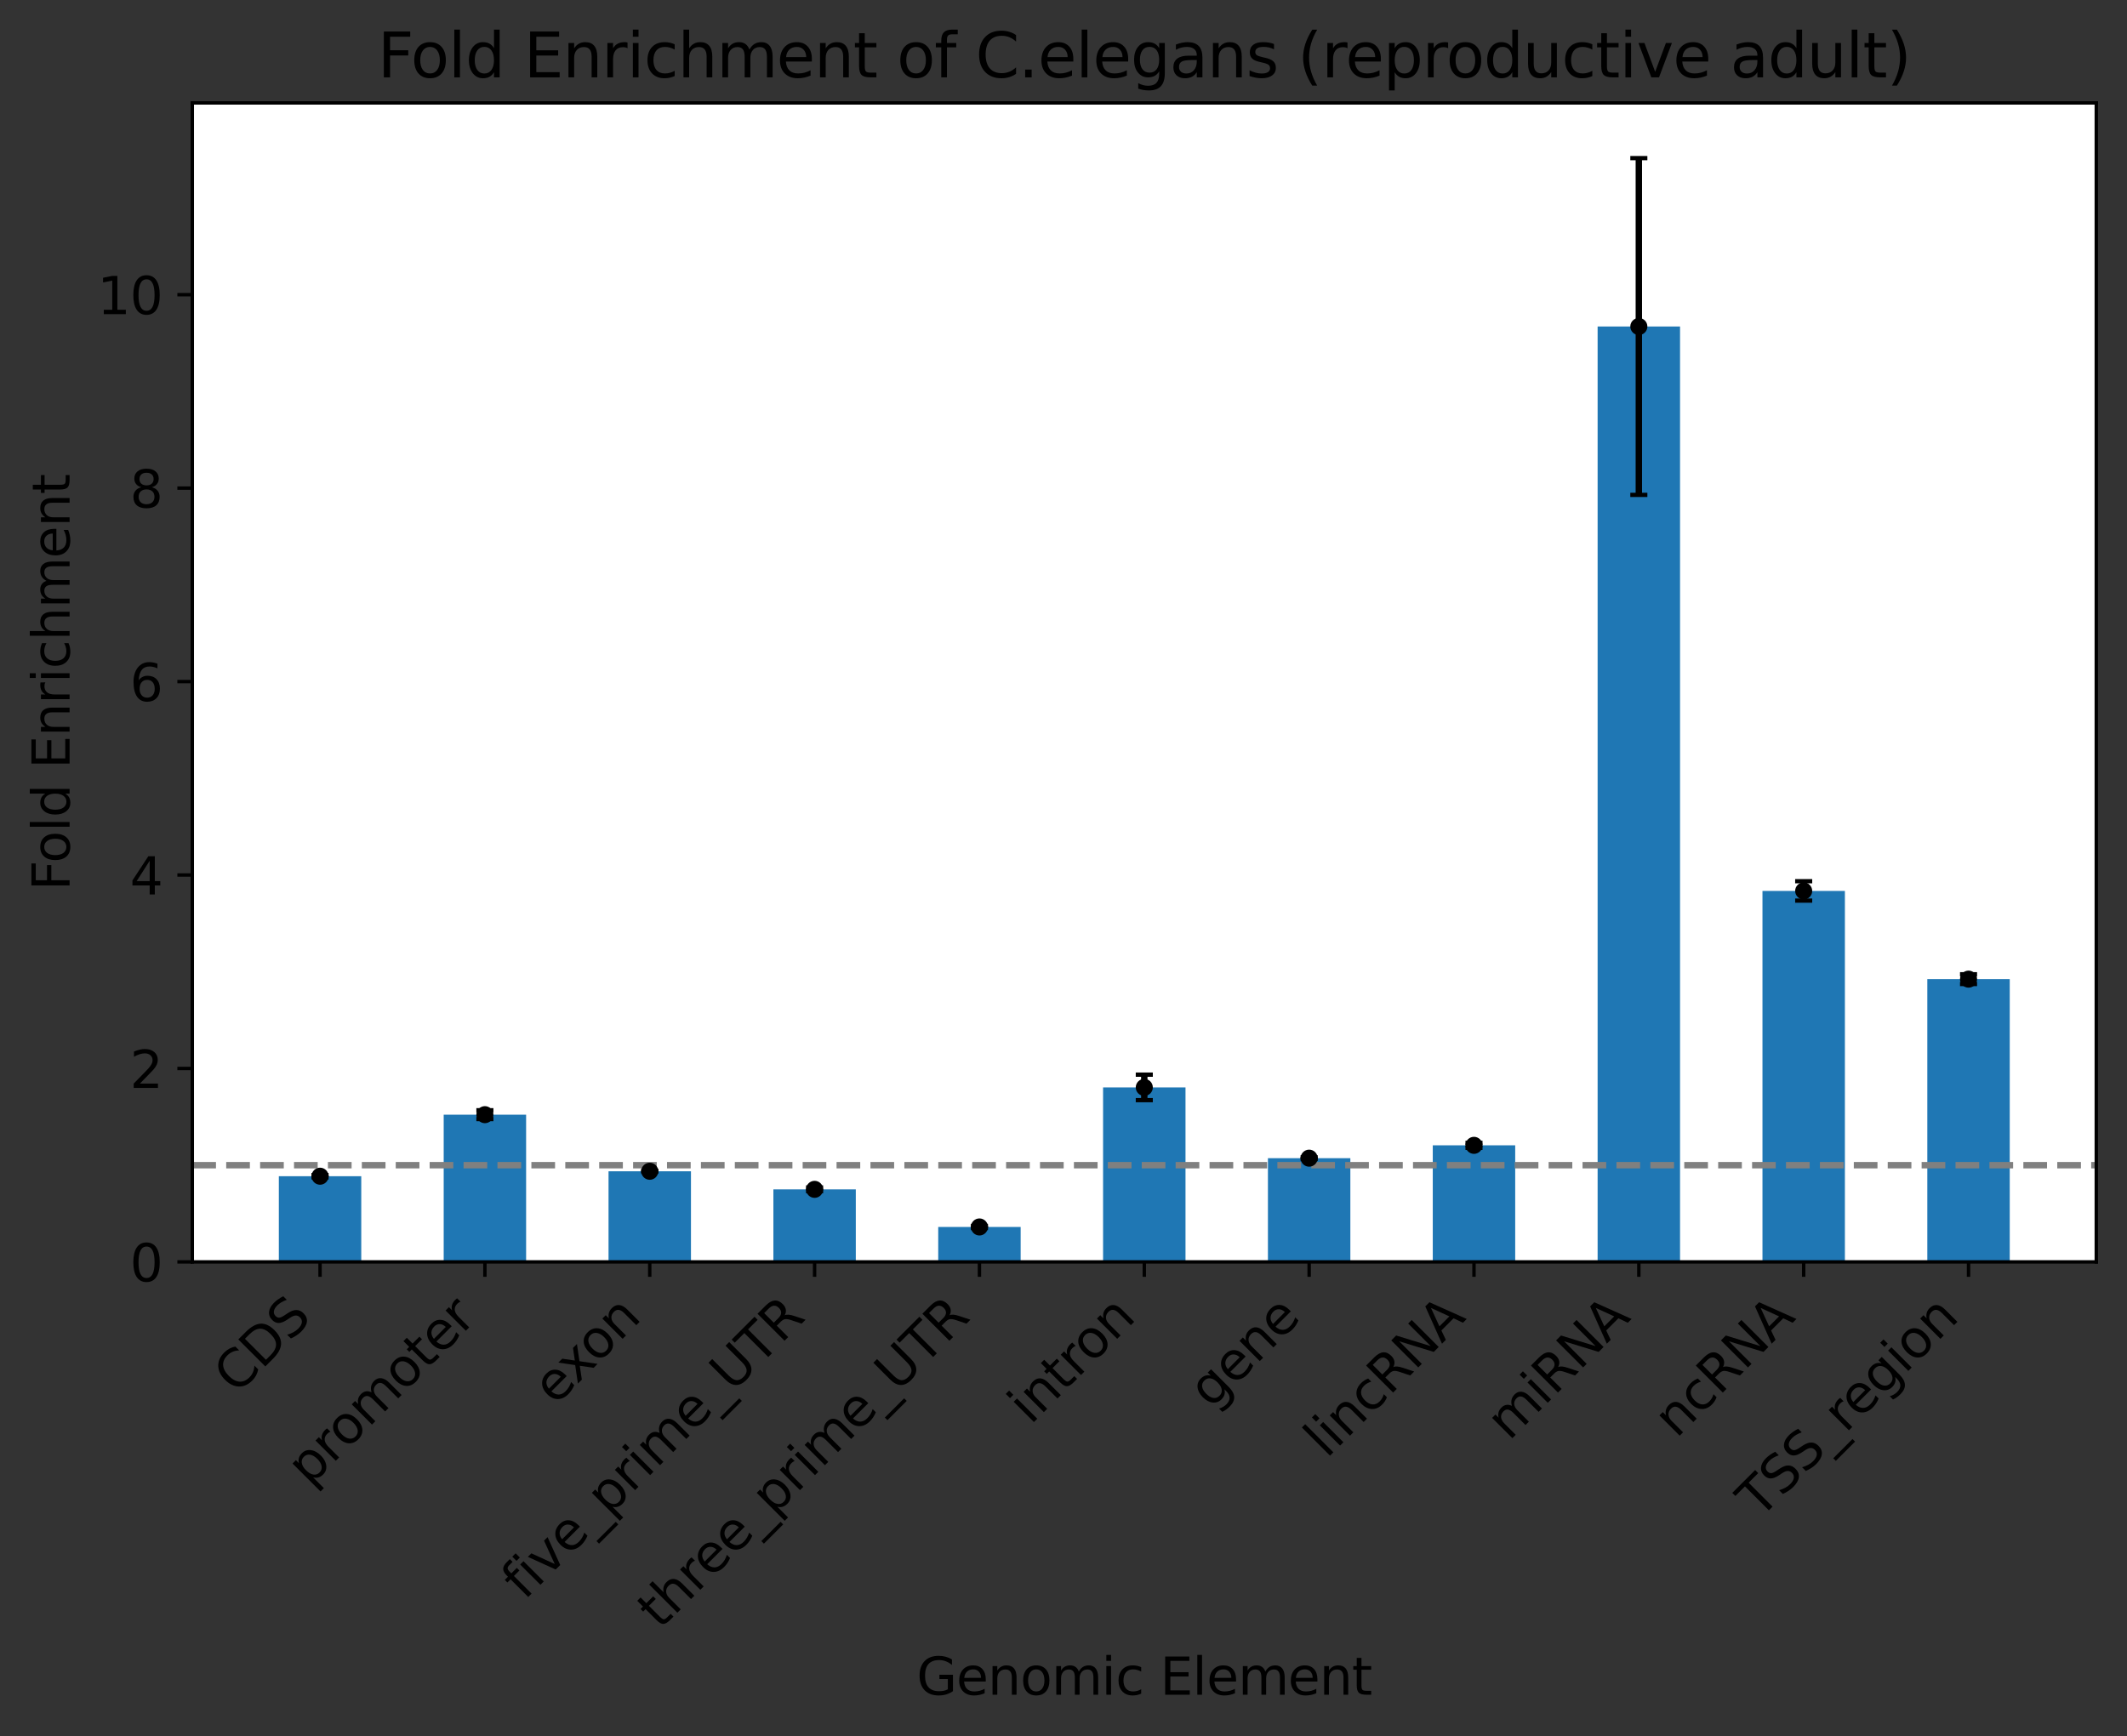 <?xml version="1.0" encoding="utf-8" standalone="no"?>
<!DOCTYPE svg PUBLIC "-//W3C//DTD SVG 1.1//EN"
  "http://www.w3.org/Graphics/SVG/1.1/DTD/svg11.dtd">
<svg xmlns:xlink="http://www.w3.org/1999/xlink" width="498.684pt" height="407.14pt" viewBox="0 0 498.684 407.14" xmlns="http://www.w3.org/2000/svg" version="1.1">
 <rect x="0" y="0" width="498.684" height="407.14" fill="#333333" stroke="none"/>
 <defs>
  <style type="text/css">*{stroke-linejoin: round; stroke-linecap: butt}</style>
 </defs>
 <g id="figure_1">
  <g id="patch_1">
   <path d="M 0 407.14 
L 498.684 407.14 
L 498.684 0 
L 0 0 
L 0 407.14 
z
" style="fill: none"/>
  </g>
  <g id="axes_1">
   <g id="patch_2">
    <path d="M 45.084 295.942 
L 491.484 295.942 
L 491.484 24.142 
L 45.084 24.142 
z
" style="fill: #ffffff"/>
   </g>
   <g id="patch_3">
    <path d="M 65.375 295.942 
L 84.699 295.942 
L 84.699 275.844 
L 65.375 275.844 
z
" clip-path="url(#pcea0cff4cc)" style="fill: #1f77b4"/>
   </g>
   <g id="patch_4">
    <path d="M 104.024 295.942 
L 123.349 295.942 
L 123.349 261.412 
L 104.024 261.412 
z
" clip-path="url(#pcea0cff4cc)" style="fill: #1f77b4"/>
   </g>
   <g id="patch_5">
    <path d="M 142.673 295.942 
L 161.998 295.942 
L 161.998 274.683 
L 142.673 274.683 
z
" clip-path="url(#pcea0cff4cc)" style="fill: #1f77b4"/>
   </g>
   <g id="patch_6">
    <path d="M 181.323 295.942 
L 200.647 295.942 
L 200.647 278.924 
L 181.323 278.924 
z
" clip-path="url(#pcea0cff4cc)" style="fill: #1f77b4"/>
   </g>
   <g id="patch_7">
    <path d="M 219.972 295.942 
L 239.297 295.942 
L 239.297 287.745 
L 219.972 287.745 
z
" clip-path="url(#pcea0cff4cc)" style="fill: #1f77b4"/>
   </g>
   <g id="patch_8">
    <path d="M 258.621 295.942 
L 277.946 295.942 
L 277.946 255.018 
L 258.621 255.018 
z
" clip-path="url(#pcea0cff4cc)" style="fill: #1f77b4"/>
   </g>
   <g id="patch_9">
    <path d="M 297.271 295.942 
L 316.595 295.942 
L 316.595 271.612 
L 297.271 271.612 
z
" clip-path="url(#pcea0cff4cc)" style="fill: #1f77b4"/>
   </g>
   <g id="patch_10">
    <path d="M 335.92 295.942 
L 355.245 295.942 
L 355.245 268.604 
L 335.92 268.604 
z
" clip-path="url(#pcea0cff4cc)" style="fill: #1f77b4"/>
   </g>
   <g id="patch_11">
    <path d="M 374.569 295.942 
L 393.894 295.942 
L 393.894 76.573 
L 374.569 76.573 
z
" clip-path="url(#pcea0cff4cc)" style="fill: #1f77b4"/>
   </g>
   <g id="patch_12">
    <path d="M 413.219 295.942 
L 432.543 295.942 
L 432.543 208.939 
L 413.219 208.939 
z
" clip-path="url(#pcea0cff4cc)" style="fill: #1f77b4"/>
   </g>
   <g id="patch_13">
    <path d="M 451.868 295.942 
L 471.193 295.942 
L 471.193 229.627 
L 451.868 229.627 
z
" clip-path="url(#pcea0cff4cc)" style="fill: #1f77b4"/>
   </g>
   <g id="matplotlib.axis_1">
    <g id="xtick_1">
     <g id="line2d_1">
      <defs>
       <path id="m0b9160b151" d="M 0 0 
L 0 3.5 
" style="stroke: #000000; stroke-width: 0.8"/>
      </defs>
      <g>
       <use xlink:href="#m0b9160b151" x="75.037" y="295.942" style="stroke: #000000; stroke-width: 0.8"/>
      </g>
     </g>
     <g id="text_1">
      <!-- CDS -->
      <g transform="translate(55.427 327.235)rotate(-45)scale(0.12 -0.12)">
       <defs>
        <path id="DejaVuSans-43" d="M 4122 4306 
L 4122 3641 
Q 3803 3938 3442 4084 
Q 3081 4231 2675 4231 
Q 1875 4231 1450 3742 
Q 1025 3253 1025 2328 
Q 1025 1406 1450 917 
Q 1875 428 2675 428 
Q 3081 428 3442 575 
Q 3803 722 4122 1019 
L 4122 359 
Q 3791 134 3420 21 
Q 3050 -91 2638 -91 
Q 1578 -91 968 557 
Q 359 1206 359 2328 
Q 359 3453 968 4101 
Q 1578 4750 2638 4750 
Q 3056 4750 3426 4639 
Q 3797 4528 4122 4306 
z
" transform="scale(0.016)"/>
        <path id="DejaVuSans-44" d="M 1259 4147 
L 1259 519 
L 2022 519 
Q 2988 519 3436 956 
Q 3884 1394 3884 2338 
Q 3884 3275 3436 3711 
Q 2988 4147 2022 4147 
L 1259 4147 
z
M 628 4666 
L 1925 4666 
Q 3281 4666 3915 4102 
Q 4550 3538 4550 2338 
Q 4550 1131 3912 565 
Q 3275 0 1925 0 
L 628 0 
L 628 4666 
z
" transform="scale(0.016)"/>
        <path id="DejaVuSans-53" d="M 3425 4513 
L 3425 3897 
Q 3066 4069 2747 4153 
Q 2428 4238 2131 4238 
Q 1616 4238 1336 4038 
Q 1056 3838 1056 3469 
Q 1056 3159 1242 3001 
Q 1428 2844 1947 2747 
L 2328 2669 
Q 3034 2534 3370 2195 
Q 3706 1856 3706 1288 
Q 3706 609 3251 259 
Q 2797 -91 1919 -91 
Q 1588 -91 1214 -16 
Q 841 59 441 206 
L 441 856 
Q 825 641 1194 531 
Q 1563 422 1919 422 
Q 2459 422 2753 634 
Q 3047 847 3047 1241 
Q 3047 1584 2836 1778 
Q 2625 1972 2144 2069 
L 1759 2144 
Q 1053 2284 737 2584 
Q 422 2884 422 3419 
Q 422 4038 858 4394 
Q 1294 4750 2059 4750 
Q 2388 4750 2728 4690 
Q 3069 4631 3425 4513 
z
" transform="scale(0.016)"/>
       </defs>
       <use xlink:href="#DejaVuSans-43"/>
       <use xlink:href="#DejaVuSans-44" x="69.824"/>
       <use xlink:href="#DejaVuSans-53" x="146.826"/>
      </g>
     </g>
    </g>
    <g id="xtick_2">
     <g id="line2d_2">
      <g>
       <use xlink:href="#m0b9160b151" x="113.686" y="295.942" style="stroke: #000000; stroke-width: 0.8"/>
      </g>
     </g>
     <g id="text_2">
      <!-- promoter -->
      <g transform="translate(72.553 348.758)rotate(-45)scale(0.12 -0.12)">
       <defs>
        <path id="DejaVuSans-70" d="M 1159 525 
L 1159 -1331 
L 581 -1331 
L 581 3500 
L 1159 3500 
L 1159 2969 
Q 1341 3281 1617 3432 
Q 1894 3584 2278 3584 
Q 2916 3584 3314 3078 
Q 3713 2572 3713 1747 
Q 3713 922 3314 415 
Q 2916 -91 2278 -91 
Q 1894 -91 1617 61 
Q 1341 213 1159 525 
z
M 3116 1747 
Q 3116 2381 2855 2742 
Q 2594 3103 2138 3103 
Q 1681 3103 1420 2742 
Q 1159 2381 1159 1747 
Q 1159 1113 1420 752 
Q 1681 391 2138 391 
Q 2594 391 2855 752 
Q 3116 1113 3116 1747 
z
" transform="scale(0.016)"/>
        <path id="DejaVuSans-72" d="M 2631 2963 
Q 2534 3019 2420 3045 
Q 2306 3072 2169 3072 
Q 1681 3072 1420 2755 
Q 1159 2438 1159 1844 
L 1159 0 
L 581 0 
L 581 3500 
L 1159 3500 
L 1159 2956 
Q 1341 3275 1631 3429 
Q 1922 3584 2338 3584 
Q 2397 3584 2469 3576 
Q 2541 3569 2628 3553 
L 2631 2963 
z
" transform="scale(0.016)"/>
        <path id="DejaVuSans-6f" d="M 1959 3097 
Q 1497 3097 1228 2736 
Q 959 2375 959 1747 
Q 959 1119 1226 758 
Q 1494 397 1959 397 
Q 2419 397 2687 759 
Q 2956 1122 2956 1747 
Q 2956 2369 2687 2733 
Q 2419 3097 1959 3097 
z
M 1959 3584 
Q 2709 3584 3137 3096 
Q 3566 2609 3566 1747 
Q 3566 888 3137 398 
Q 2709 -91 1959 -91 
Q 1206 -91 779 398 
Q 353 888 353 1747 
Q 353 2609 779 3096 
Q 1206 3584 1959 3584 
z
" transform="scale(0.016)"/>
        <path id="DejaVuSans-6d" d="M 3328 2828 
Q 3544 3216 3844 3400 
Q 4144 3584 4550 3584 
Q 5097 3584 5394 3201 
Q 5691 2819 5691 2113 
L 5691 0 
L 5113 0 
L 5113 2094 
Q 5113 2597 4934 2840 
Q 4756 3084 4391 3084 
Q 3944 3084 3684 2787 
Q 3425 2491 3425 1978 
L 3425 0 
L 2847 0 
L 2847 2094 
Q 2847 2600 2669 2842 
Q 2491 3084 2119 3084 
Q 1678 3084 1418 2786 
Q 1159 2488 1159 1978 
L 1159 0 
L 581 0 
L 581 3500 
L 1159 3500 
L 1159 2956 
Q 1356 3278 1631 3431 
Q 1906 3584 2284 3584 
Q 2666 3584 2933 3390 
Q 3200 3197 3328 2828 
z
" transform="scale(0.016)"/>
        <path id="DejaVuSans-74" d="M 1172 4494 
L 1172 3500 
L 2356 3500 
L 2356 3053 
L 1172 3053 
L 1172 1153 
Q 1172 725 1289 603 
Q 1406 481 1766 481 
L 2356 481 
L 2356 0 
L 1766 0 
Q 1100 0 847 248 
Q 594 497 594 1153 
L 594 3053 
L 172 3053 
L 172 3500 
L 594 3500 
L 594 4494 
L 1172 4494 
z
" transform="scale(0.016)"/>
        <path id="DejaVuSans-65" d="M 3597 1894 
L 3597 1613 
L 953 1613 
Q 991 1019 1311 708 
Q 1631 397 2203 397 
Q 2534 397 2845 478 
Q 3156 559 3463 722 
L 3463 178 
Q 3153 47 2828 -22 
Q 2503 -91 2169 -91 
Q 1331 -91 842 396 
Q 353 884 353 1716 
Q 353 2575 817 3079 
Q 1281 3584 2069 3584 
Q 2775 3584 3186 3129 
Q 3597 2675 3597 1894 
z
M 3022 2063 
Q 3016 2534 2758 2815 
Q 2500 3097 2075 3097 
Q 1594 3097 1305 2825 
Q 1016 2553 972 2059 
L 3022 2063 
z
" transform="scale(0.016)"/>
       </defs>
       <use xlink:href="#DejaVuSans-70"/>
       <use xlink:href="#DejaVuSans-72" x="63.477"/>
       <use xlink:href="#DejaVuSans-6f" x="102.34"/>
       <use xlink:href="#DejaVuSans-6d" x="163.521"/>
       <use xlink:href="#DejaVuSans-6f" x="260.934"/>
       <use xlink:href="#DejaVuSans-74" x="322.115"/>
       <use xlink:href="#DejaVuSans-65" x="361.324"/>
       <use xlink:href="#DejaVuSans-72" x="422.848"/>
      </g>
     </g>
    </g>
    <g id="xtick_3">
     <g id="line2d_3">
      <g>
       <use xlink:href="#m0b9160b151" x="152.336" y="295.942" style="stroke: #000000; stroke-width: 0.8"/>
      </g>
     </g>
     <g id="text_3">
      <!-- exon -->
      <g transform="translate(130.172 329.788)rotate(-45)scale(0.12 -0.12)">
       <defs>
        <path id="DejaVuSans-78" d="M 3513 3500 
L 2247 1797 
L 3578 0 
L 2900 0 
L 1881 1375 
L 863 0 
L 184 0 
L 1544 1831 
L 300 3500 
L 978 3500 
L 1906 2253 
L 2834 3500 
L 3513 3500 
z
" transform="scale(0.016)"/>
        <path id="DejaVuSans-6e" d="M 3513 2113 
L 3513 0 
L 2938 0 
L 2938 2094 
Q 2938 2591 2744 2837 
Q 2550 3084 2163 3084 
Q 1697 3084 1428 2787 
Q 1159 2491 1159 1978 
L 1159 0 
L 581 0 
L 581 3500 
L 1159 3500 
L 1159 2956 
Q 1366 3272 1645 3428 
Q 1925 3584 2291 3584 
Q 2894 3584 3203 3211 
Q 3513 2838 3513 2113 
z
" transform="scale(0.016)"/>
       </defs>
       <use xlink:href="#DejaVuSans-65"/>
       <use xlink:href="#DejaVuSans-78" x="59.773"/>
       <use xlink:href="#DejaVuSans-6f" x="115.828"/>
       <use xlink:href="#DejaVuSans-6e" x="177.01"/>
      </g>
     </g>
    </g>
    <g id="xtick_4">
     <g id="line2d_4">
      <g>
       <use xlink:href="#m0b9160b151" x="190.985" y="295.942" style="stroke: #000000; stroke-width: 0.8"/>
      </g>
     </g>
     <g id="text_4">
      <!-- five_prime_UTR -->
      <g transform="translate(122.904 375.47)rotate(-45)scale(0.12 -0.12)">
       <defs>
        <path id="DejaVuSans-66" d="M 2375 4863 
L 2375 4384 
L 1825 4384 
Q 1516 4384 1395 4259 
Q 1275 4134 1275 3809 
L 1275 3500 
L 2222 3500 
L 2222 3053 
L 1275 3053 
L 1275 0 
L 697 0 
L 697 3053 
L 147 3053 
L 147 3500 
L 697 3500 
L 697 3744 
Q 697 4328 969 4595 
Q 1241 4863 1831 4863 
L 2375 4863 
z
" transform="scale(0.016)"/>
        <path id="DejaVuSans-69" d="M 603 3500 
L 1178 3500 
L 1178 0 
L 603 0 
L 603 3500 
z
M 603 4863 
L 1178 4863 
L 1178 4134 
L 603 4134 
L 603 4863 
z
" transform="scale(0.016)"/>
        <path id="DejaVuSans-76" d="M 191 3500 
L 800 3500 
L 1894 563 
L 2988 3500 
L 3597 3500 
L 2284 0 
L 1503 0 
L 191 3500 
z
" transform="scale(0.016)"/>
        <path id="DejaVuSans-5f" d="M 3263 -1063 
L 3263 -1509 
L -63 -1509 
L -63 -1063 
L 3263 -1063 
z
" transform="scale(0.016)"/>
        <path id="DejaVuSans-55" d="M 556 4666 
L 1191 4666 
L 1191 1831 
Q 1191 1081 1462 751 
Q 1734 422 2344 422 
Q 2950 422 3222 751 
Q 3494 1081 3494 1831 
L 3494 4666 
L 4128 4666 
L 4128 1753 
Q 4128 841 3676 375 
Q 3225 -91 2344 -91 
Q 1459 -91 1007 375 
Q 556 841 556 1753 
L 556 4666 
z
" transform="scale(0.016)"/>
        <path id="DejaVuSans-54" d="M -19 4666 
L 3928 4666 
L 3928 4134 
L 2272 4134 
L 2272 0 
L 1638 0 
L 1638 4134 
L -19 4134 
L -19 4666 
z
" transform="scale(0.016)"/>
        <path id="DejaVuSans-52" d="M 2841 2188 
Q 3044 2119 3236 1894 
Q 3428 1669 3622 1275 
L 4263 0 
L 3584 0 
L 2988 1197 
Q 2756 1666 2539 1819 
Q 2322 1972 1947 1972 
L 1259 1972 
L 1259 0 
L 628 0 
L 628 4666 
L 2053 4666 
Q 2853 4666 3247 4331 
Q 3641 3997 3641 3322 
Q 3641 2881 3436 2590 
Q 3231 2300 2841 2188 
z
M 1259 4147 
L 1259 2491 
L 2053 2491 
Q 2509 2491 2742 2702 
Q 2975 2913 2975 3322 
Q 2975 3731 2742 3939 
Q 2509 4147 2053 4147 
L 1259 4147 
z
" transform="scale(0.016)"/>
       </defs>
       <use xlink:href="#DejaVuSans-66"/>
       <use xlink:href="#DejaVuSans-69" x="35.205"/>
       <use xlink:href="#DejaVuSans-76" x="62.988"/>
       <use xlink:href="#DejaVuSans-65" x="122.168"/>
       <use xlink:href="#DejaVuSans-5f" x="183.691"/>
       <use xlink:href="#DejaVuSans-70" x="233.691"/>
       <use xlink:href="#DejaVuSans-72" x="297.168"/>
       <use xlink:href="#DejaVuSans-69" x="338.281"/>
       <use xlink:href="#DejaVuSans-6d" x="366.064"/>
       <use xlink:href="#DejaVuSans-65" x="463.477"/>
       <use xlink:href="#DejaVuSans-5f" x="525"/>
       <use xlink:href="#DejaVuSans-55" x="575"/>
       <use xlink:href="#DejaVuSans-54" x="648.193"/>
       <use xlink:href="#DejaVuSans-52" x="709.277"/>
      </g>
     </g>
    </g>
    <g id="xtick_5">
     <g id="line2d_5">
      <g>
       <use xlink:href="#m0b9160b151" x="229.634" y="295.942" style="stroke: #000000; stroke-width: 0.8"/>
      </g>
     </g>
     <g id="text_5">
      <!-- three_prime_UTR -->
      <g transform="translate(154.697 382.326)rotate(-45)scale(0.12 -0.12)">
       <defs>
        <path id="DejaVuSans-68" d="M 3513 2113 
L 3513 0 
L 2938 0 
L 2938 2094 
Q 2938 2591 2744 2837 
Q 2550 3084 2163 3084 
Q 1697 3084 1428 2787 
Q 1159 2491 1159 1978 
L 1159 0 
L 581 0 
L 581 4863 
L 1159 4863 
L 1159 2956 
Q 1366 3272 1645 3428 
Q 1925 3584 2291 3584 
Q 2894 3584 3203 3211 
Q 3513 2838 3513 2113 
z
" transform="scale(0.016)"/>
       </defs>
       <use xlink:href="#DejaVuSans-74"/>
       <use xlink:href="#DejaVuSans-68" x="39.209"/>
       <use xlink:href="#DejaVuSans-72" x="102.588"/>
       <use xlink:href="#DejaVuSans-65" x="141.451"/>
       <use xlink:href="#DejaVuSans-65" x="202.975"/>
       <use xlink:href="#DejaVuSans-5f" x="264.498"/>
       <use xlink:href="#DejaVuSans-70" x="314.498"/>
       <use xlink:href="#DejaVuSans-72" x="377.975"/>
       <use xlink:href="#DejaVuSans-69" x="419.088"/>
       <use xlink:href="#DejaVuSans-6d" x="446.871"/>
       <use xlink:href="#DejaVuSans-65" x="544.283"/>
       <use xlink:href="#DejaVuSans-5f" x="605.807"/>
       <use xlink:href="#DejaVuSans-55" x="655.807"/>
       <use xlink:href="#DejaVuSans-54" x="729"/>
       <use xlink:href="#DejaVuSans-52" x="790.084"/>
      </g>
     </g>
    </g>
    <g id="xtick_6">
     <g id="line2d_6">
      <g>
       <use xlink:href="#m0b9160b151" x="268.284" y="295.942" style="stroke: #000000; stroke-width: 0.8"/>
      </g>
     </g>
     <g id="text_6">
      <!-- intron -->
      <g transform="translate(241.591 334.317)rotate(-45)scale(0.12 -0.12)">
       <use xlink:href="#DejaVuSans-69"/>
       <use xlink:href="#DejaVuSans-6e" x="27.783"/>
       <use xlink:href="#DejaVuSans-74" x="91.162"/>
       <use xlink:href="#DejaVuSans-72" x="130.371"/>
       <use xlink:href="#DejaVuSans-6f" x="169.234"/>
       <use xlink:href="#DejaVuSans-6e" x="230.416"/>
      </g>
     </g>
    </g>
    <g id="xtick_7">
     <g id="line2d_7">
      <g>
       <use xlink:href="#m0b9160b151" x="306.933" y="295.942" style="stroke: #000000; stroke-width: 0.8"/>
      </g>
     </g>
     <g id="text_7">
      <!-- gene -->
      <g transform="translate(283.962 330.596)rotate(-45)scale(0.12 -0.12)">
       <defs>
        <path id="DejaVuSans-67" d="M 2906 1791 
Q 2906 2416 2648 2759 
Q 2391 3103 1925 3103 
Q 1463 3103 1205 2759 
Q 947 2416 947 1791 
Q 947 1169 1205 825 
Q 1463 481 1925 481 
Q 2391 481 2648 825 
Q 2906 1169 2906 1791 
z
M 3481 434 
Q 3481 -459 3084 -895 
Q 2688 -1331 1869 -1331 
Q 1566 -1331 1297 -1286 
Q 1028 -1241 775 -1147 
L 775 -588 
Q 1028 -725 1275 -790 
Q 1522 -856 1778 -856 
Q 2344 -856 2625 -561 
Q 2906 -266 2906 331 
L 2906 616 
Q 2728 306 2450 153 
Q 2172 0 1784 0 
Q 1141 0 747 490 
Q 353 981 353 1791 
Q 353 2603 747 3093 
Q 1141 3584 1784 3584 
Q 2172 3584 2450 3431 
Q 2728 3278 2906 2969 
L 2906 3500 
L 3481 3500 
L 3481 434 
z
" transform="scale(0.016)"/>
       </defs>
       <use xlink:href="#DejaVuSans-67"/>
       <use xlink:href="#DejaVuSans-65" x="63.477"/>
       <use xlink:href="#DejaVuSans-6e" x="125"/>
       <use xlink:href="#DejaVuSans-65" x="188.379"/>
      </g>
     </g>
    </g>
    <g id="xtick_8">
     <g id="line2d_8">
      <g>
       <use xlink:href="#m0b9160b151" x="345.582" y="295.942" style="stroke: #000000; stroke-width: 0.8"/>
      </g>
     </g>
     <g id="text_8">
      <!-- lincRNA -->
      <g transform="translate(311.012 342.195)rotate(-45)scale(0.12 -0.12)">
       <defs>
        <path id="DejaVuSans-6c" d="M 603 4863 
L 1178 4863 
L 1178 0 
L 603 0 
L 603 4863 
z
" transform="scale(0.016)"/>
        <path id="DejaVuSans-63" d="M 3122 3366 
L 3122 2828 
Q 2878 2963 2633 3030 
Q 2388 3097 2138 3097 
Q 1578 3097 1268 2742 
Q 959 2388 959 1747 
Q 959 1106 1268 751 
Q 1578 397 2138 397 
Q 2388 397 2633 464 
Q 2878 531 3122 666 
L 3122 134 
Q 2881 22 2623 -34 
Q 2366 -91 2075 -91 
Q 1284 -91 818 406 
Q 353 903 353 1747 
Q 353 2603 823 3093 
Q 1294 3584 2113 3584 
Q 2378 3584 2631 3529 
Q 2884 3475 3122 3366 
z
" transform="scale(0.016)"/>
        <path id="DejaVuSans-4e" d="M 628 4666 
L 1478 4666 
L 3547 763 
L 3547 4666 
L 4159 4666 
L 4159 0 
L 3309 0 
L 1241 3903 
L 1241 0 
L 628 0 
L 628 4666 
z
" transform="scale(0.016)"/>
        <path id="DejaVuSans-41" d="M 2188 4044 
L 1331 1722 
L 3047 1722 
L 2188 4044 
z
M 1831 4666 
L 2547 4666 
L 4325 0 
L 3669 0 
L 3244 1197 
L 1141 1197 
L 716 0 
L 50 0 
L 1831 4666 
z
" transform="scale(0.016)"/>
       </defs>
       <use xlink:href="#DejaVuSans-6c"/>
       <use xlink:href="#DejaVuSans-69" x="27.783"/>
       <use xlink:href="#DejaVuSans-6e" x="55.566"/>
       <use xlink:href="#DejaVuSans-63" x="118.945"/>
       <use xlink:href="#DejaVuSans-52" x="173.926"/>
       <use xlink:href="#DejaVuSans-4e" x="243.408"/>
       <use xlink:href="#DejaVuSans-41" x="318.213"/>
      </g>
     </g>
    </g>
    <g id="xtick_9">
     <g id="line2d_9">
      <g>
       <use xlink:href="#m0b9160b151" x="384.232" y="295.942" style="stroke: #000000; stroke-width: 0.8"/>
      </g>
     </g>
     <g id="text_9">
      <!-- miRNA -->
      <g transform="translate(353.796 338.06)rotate(-45)scale(0.12 -0.12)">
       <use xlink:href="#DejaVuSans-6d"/>
       <use xlink:href="#DejaVuSans-69" x="97.412"/>
       <use xlink:href="#DejaVuSans-52" x="125.195"/>
       <use xlink:href="#DejaVuSans-4e" x="194.678"/>
       <use xlink:href="#DejaVuSans-41" x="269.482"/>
      </g>
     </g>
    </g>
    <g id="xtick_10">
     <g id="line2d_10">
      <g>
       <use xlink:href="#m0b9160b151" x="422.881" y="295.942" style="stroke: #000000; stroke-width: 0.8"/>
      </g>
     </g>
     <g id="text_10">
      <!-- ncRNA -->
      <g transform="translate(393.025 337.481)rotate(-45)scale(0.12 -0.12)">
       <use xlink:href="#DejaVuSans-6e"/>
       <use xlink:href="#DejaVuSans-63" x="63.379"/>
       <use xlink:href="#DejaVuSans-52" x="118.359"/>
       <use xlink:href="#DejaVuSans-4e" x="187.842"/>
       <use xlink:href="#DejaVuSans-41" x="262.646"/>
      </g>
     </g>
    </g>
    <g id="xtick_11">
     <g id="line2d_11">
      <g>
       <use xlink:href="#m0b9160b151" x="461.531" y="295.942" style="stroke: #000000; stroke-width: 0.8"/>
      </g>
     </g>
     <g id="text_11">
      <!-- TSS_region -->
      <g transform="translate(412.499 356.42)rotate(-45)scale(0.12 -0.12)">
       <use xlink:href="#DejaVuSans-54"/>
       <use xlink:href="#DejaVuSans-53" x="61.084"/>
       <use xlink:href="#DejaVuSans-53" x="124.561"/>
       <use xlink:href="#DejaVuSans-5f" x="188.037"/>
       <use xlink:href="#DejaVuSans-72" x="238.037"/>
       <use xlink:href="#DejaVuSans-65" x="276.9"/>
       <use xlink:href="#DejaVuSans-67" x="338.424"/>
       <use xlink:href="#DejaVuSans-69" x="401.9"/>
       <use xlink:href="#DejaVuSans-6f" x="429.684"/>
       <use xlink:href="#DejaVuSans-6e" x="490.865"/>
      </g>
     </g>
    </g>
    <g id="text_12">
     <!-- Genomic Element -->
     <g transform="translate(214.911 397.444)scale(0.12 -0.12)">
      <defs>
       <path id="DejaVuSans-47" d="M 3809 666 
L 3809 1919 
L 2778 1919 
L 2778 2438 
L 4434 2438 
L 4434 434 
Q 4069 175 3628 42 
Q 3188 -91 2688 -91 
Q 1594 -91 976 548 
Q 359 1188 359 2328 
Q 359 3472 976 4111 
Q 1594 4750 2688 4750 
Q 3144 4750 3555 4637 
Q 3966 4525 4313 4306 
L 4313 3634 
Q 3963 3931 3569 4081 
Q 3175 4231 2741 4231 
Q 1884 4231 1454 3753 
Q 1025 3275 1025 2328 
Q 1025 1384 1454 906 
Q 1884 428 2741 428 
Q 3075 428 3337 486 
Q 3600 544 3809 666 
z
" transform="scale(0.016)"/>
       <path id="DejaVuSans-20" transform="scale(0.016)"/>
       <path id="DejaVuSans-45" d="M 628 4666 
L 3578 4666 
L 3578 4134 
L 1259 4134 
L 1259 2753 
L 3481 2753 
L 3481 2222 
L 1259 2222 
L 1259 531 
L 3634 531 
L 3634 0 
L 628 0 
L 628 4666 
z
" transform="scale(0.016)"/>
      </defs>
      <use xlink:href="#DejaVuSans-47"/>
      <use xlink:href="#DejaVuSans-65" x="77.49"/>
      <use xlink:href="#DejaVuSans-6e" x="139.014"/>
      <use xlink:href="#DejaVuSans-6f" x="202.393"/>
      <use xlink:href="#DejaVuSans-6d" x="263.574"/>
      <use xlink:href="#DejaVuSans-69" x="360.986"/>
      <use xlink:href="#DejaVuSans-63" x="388.77"/>
      <use xlink:href="#DejaVuSans-20" x="443.75"/>
      <use xlink:href="#DejaVuSans-45" x="475.537"/>
      <use xlink:href="#DejaVuSans-6c" x="538.721"/>
      <use xlink:href="#DejaVuSans-65" x="566.504"/>
      <use xlink:href="#DejaVuSans-6d" x="628.027"/>
      <use xlink:href="#DejaVuSans-65" x="725.439"/>
      <use xlink:href="#DejaVuSans-6e" x="786.963"/>
      <use xlink:href="#DejaVuSans-74" x="850.342"/>
     </g>
    </g>
   </g>
   <g id="matplotlib.axis_2">
    <g id="ytick_1">
     <g id="line2d_12">
      <defs>
       <path id="m7f190fbe6f" d="M 0 0 
L -3.5 0 
" style="stroke: #000000; stroke-width: 0.8"/>
      </defs>
      <g>
       <use xlink:href="#m7f190fbe6f" x="45.084" y="295.942" style="stroke: #000000; stroke-width: 0.8"/>
      </g>
     </g>
     <g id="text_13">
      <!-- 0 -->
      <g transform="translate(30.449 300.501)scale(0.12 -0.12)">
       <defs>
        <path id="DejaVuSans-30" d="M 2034 4250 
Q 1547 4250 1301 3770 
Q 1056 3291 1056 2328 
Q 1056 1369 1301 889 
Q 1547 409 2034 409 
Q 2525 409 2770 889 
Q 3016 1369 3016 2328 
Q 3016 3291 2770 3770 
Q 2525 4250 2034 4250 
z
M 2034 4750 
Q 2819 4750 3233 4129 
Q 3647 3509 3647 2328 
Q 3647 1150 3233 529 
Q 2819 -91 2034 -91 
Q 1250 -91 836 529 
Q 422 1150 422 2328 
Q 422 3509 836 4129 
Q 1250 4750 2034 4750 
z
" transform="scale(0.016)"/>
       </defs>
       <use xlink:href="#DejaVuSans-30"/>
      </g>
     </g>
    </g>
    <g id="ytick_2">
     <g id="line2d_13">
      <g>
       <use xlink:href="#m7f190fbe6f" x="45.084" y="250.575" style="stroke: #000000; stroke-width: 0.8"/>
      </g>
     </g>
     <g id="text_14">
      <!-- 2 -->
      <g transform="translate(30.449 255.134)scale(0.12 -0.12)">
       <defs>
        <path id="DejaVuSans-32" d="M 1228 531 
L 3431 531 
L 3431 0 
L 469 0 
L 469 531 
Q 828 903 1448 1529 
Q 2069 2156 2228 2338 
Q 2531 2678 2651 2914 
Q 2772 3150 2772 3378 
Q 2772 3750 2511 3984 
Q 2250 4219 1831 4219 
Q 1534 4219 1204 4116 
Q 875 4013 500 3803 
L 500 4441 
Q 881 4594 1212 4672 
Q 1544 4750 1819 4750 
Q 2544 4750 2975 4387 
Q 3406 4025 3406 3419 
Q 3406 3131 3298 2873 
Q 3191 2616 2906 2266 
Q 2828 2175 2409 1742 
Q 1991 1309 1228 531 
z
" transform="scale(0.016)"/>
       </defs>
       <use xlink:href="#DejaVuSans-32"/>
      </g>
     </g>
    </g>
    <g id="ytick_3">
     <g id="line2d_14">
      <g>
       <use xlink:href="#m7f190fbe6f" x="45.084" y="205.209" style="stroke: #000000; stroke-width: 0.8"/>
      </g>
     </g>
     <g id="text_15">
      <!-- 4 -->
      <g transform="translate(30.449 209.768)scale(0.12 -0.12)">
       <defs>
        <path id="DejaVuSans-34" d="M 2419 4116 
L 825 1625 
L 2419 1625 
L 2419 4116 
z
M 2253 4666 
L 3047 4666 
L 3047 1625 
L 3713 1625 
L 3713 1100 
L 3047 1100 
L 3047 0 
L 2419 0 
L 2419 1100 
L 313 1100 
L 313 1709 
L 2253 4666 
z
" transform="scale(0.016)"/>
       </defs>
       <use xlink:href="#DejaVuSans-34"/>
      </g>
     </g>
    </g>
    <g id="ytick_4">
     <g id="line2d_15">
      <g>
       <use xlink:href="#m7f190fbe6f" x="45.084" y="159.842" style="stroke: #000000; stroke-width: 0.8"/>
      </g>
     </g>
     <g id="text_16">
      <!-- 6 -->
      <g transform="translate(30.449 164.401)scale(0.12 -0.12)">
       <defs>
        <path id="DejaVuSans-36" d="M 2113 2584 
Q 1688 2584 1439 2293 
Q 1191 2003 1191 1497 
Q 1191 994 1439 701 
Q 1688 409 2113 409 
Q 2538 409 2786 701 
Q 3034 994 3034 1497 
Q 3034 2003 2786 2293 
Q 2538 2584 2113 2584 
z
M 3366 4563 
L 3366 3988 
Q 3128 4100 2886 4159 
Q 2644 4219 2406 4219 
Q 1781 4219 1451 3797 
Q 1122 3375 1075 2522 
Q 1259 2794 1537 2939 
Q 1816 3084 2150 3084 
Q 2853 3084 3261 2657 
Q 3669 2231 3669 1497 
Q 3669 778 3244 343 
Q 2819 -91 2113 -91 
Q 1303 -91 875 529 
Q 447 1150 447 2328 
Q 447 3434 972 4092 
Q 1497 4750 2381 4750 
Q 2619 4750 2861 4703 
Q 3103 4656 3366 4563 
z
" transform="scale(0.016)"/>
       </defs>
       <use xlink:href="#DejaVuSans-36"/>
      </g>
     </g>
    </g>
    <g id="ytick_5">
     <g id="line2d_16">
      <g>
       <use xlink:href="#m7f190fbe6f" x="45.084" y="114.475" style="stroke: #000000; stroke-width: 0.8"/>
      </g>
     </g>
     <g id="text_17">
      <!-- 8 -->
      <g transform="translate(30.449 119.034)scale(0.12 -0.12)">
       <defs>
        <path id="DejaVuSans-38" d="M 2034 2216 
Q 1584 2216 1326 1975 
Q 1069 1734 1069 1313 
Q 1069 891 1326 650 
Q 1584 409 2034 409 
Q 2484 409 2743 651 
Q 3003 894 3003 1313 
Q 3003 1734 2745 1975 
Q 2488 2216 2034 2216 
z
M 1403 2484 
Q 997 2584 770 2862 
Q 544 3141 544 3541 
Q 544 4100 942 4425 
Q 1341 4750 2034 4750 
Q 2731 4750 3128 4425 
Q 3525 4100 3525 3541 
Q 3525 3141 3298 2862 
Q 3072 2584 2669 2484 
Q 3125 2378 3379 2068 
Q 3634 1759 3634 1313 
Q 3634 634 3220 271 
Q 2806 -91 2034 -91 
Q 1263 -91 848 271 
Q 434 634 434 1313 
Q 434 1759 690 2068 
Q 947 2378 1403 2484 
z
M 1172 3481 
Q 1172 3119 1398 2916 
Q 1625 2713 2034 2713 
Q 2441 2713 2670 2916 
Q 2900 3119 2900 3481 
Q 2900 3844 2670 4047 
Q 2441 4250 2034 4250 
Q 1625 4250 1398 4047 
Q 1172 3844 1172 3481 
z
" transform="scale(0.016)"/>
       </defs>
       <use xlink:href="#DejaVuSans-38"/>
      </g>
     </g>
    </g>
    <g id="ytick_6">
     <g id="line2d_17">
      <g>
       <use xlink:href="#m7f190fbe6f" x="45.084" y="69.109" style="stroke: #000000; stroke-width: 0.8"/>
      </g>
     </g>
     <g id="text_18">
      <!-- 10 -->
      <g transform="translate(22.814 73.668)scale(0.12 -0.12)">
       <defs>
        <path id="DejaVuSans-31" d="M 794 531 
L 1825 531 
L 1825 4091 
L 703 3866 
L 703 4441 
L 1819 4666 
L 2450 4666 
L 2450 531 
L 3481 531 
L 3481 0 
L 794 0 
L 794 531 
z
" transform="scale(0.016)"/>
       </defs>
       <use xlink:href="#DejaVuSans-31"/>
       <use xlink:href="#DejaVuSans-30" x="63.623"/>
      </g>
     </g>
    </g>
    <g id="text_19">
     <!-- Fold Enrichment -->
     <g transform="translate(16.318 208.849)rotate(-90)scale(0.12 -0.12)">
      <defs>
       <path id="DejaVuSans-46" d="M 628 4666 
L 3309 4666 
L 3309 4134 
L 1259 4134 
L 1259 2759 
L 3109 2759 
L 3109 2228 
L 1259 2228 
L 1259 0 
L 628 0 
L 628 4666 
z
" transform="scale(0.016)"/>
       <path id="DejaVuSans-64" d="M 2906 2969 
L 2906 4863 
L 3481 4863 
L 3481 0 
L 2906 0 
L 2906 525 
Q 2725 213 2448 61 
Q 2172 -91 1784 -91 
Q 1150 -91 751 415 
Q 353 922 353 1747 
Q 353 2572 751 3078 
Q 1150 3584 1784 3584 
Q 2172 3584 2448 3432 
Q 2725 3281 2906 2969 
z
M 947 1747 
Q 947 1113 1208 752 
Q 1469 391 1925 391 
Q 2381 391 2643 752 
Q 2906 1113 2906 1747 
Q 2906 2381 2643 2742 
Q 2381 3103 1925 3103 
Q 1469 3103 1208 2742 
Q 947 2381 947 1747 
z
" transform="scale(0.016)"/>
      </defs>
      <use xlink:href="#DejaVuSans-46"/>
      <use xlink:href="#DejaVuSans-6f" x="53.895"/>
      <use xlink:href="#DejaVuSans-6c" x="115.076"/>
      <use xlink:href="#DejaVuSans-64" x="142.859"/>
      <use xlink:href="#DejaVuSans-20" x="206.336"/>
      <use xlink:href="#DejaVuSans-45" x="238.123"/>
      <use xlink:href="#DejaVuSans-6e" x="301.307"/>
      <use xlink:href="#DejaVuSans-72" x="364.686"/>
      <use xlink:href="#DejaVuSans-69" x="405.799"/>
      <use xlink:href="#DejaVuSans-63" x="433.582"/>
      <use xlink:href="#DejaVuSans-68" x="488.562"/>
      <use xlink:href="#DejaVuSans-6d" x="551.941"/>
      <use xlink:href="#DejaVuSans-65" x="649.354"/>
      <use xlink:href="#DejaVuSans-6e" x="710.877"/>
      <use xlink:href="#DejaVuSans-74" x="774.256"/>
     </g>
    </g>
   </g>
   <g id="line2d_18">
    <path d="M 45.084 273.258 
L 491.484 273.258 
" clip-path="url(#pcea0cff4cc)" style="fill: none; stroke-dasharray: 5.55,2.4; stroke-dashoffset: 0; stroke: #808080; stroke-width: 1.5"/>
   </g>
   <g id="LineCollection_1">
    <path d="M 75.037 276.113 
L 75.037 275.576 
" clip-path="url(#pcea0cff4cc)" style="fill: none; stroke: #000000; stroke-width: 1.5"/>
    <path d="M 113.686 262.444 
L 113.686 260.38 
" clip-path="url(#pcea0cff4cc)" style="fill: none; stroke: #000000; stroke-width: 1.5"/>
    <path d="M 152.336 274.803 
L 152.336 274.562 
" clip-path="url(#pcea0cff4cc)" style="fill: none; stroke: #000000; stroke-width: 1.5"/>
    <path d="M 190.985 279.365 
L 190.985 278.483 
" clip-path="url(#pcea0cff4cc)" style="fill: none; stroke: #000000; stroke-width: 1.5"/>
    <path d="M 229.634 287.978 
L 229.634 287.512 
" clip-path="url(#pcea0cff4cc)" style="fill: none; stroke: #000000; stroke-width: 1.5"/>
    <path d="M 268.284 258.01 
L 268.284 252.027 
" clip-path="url(#pcea0cff4cc)" style="fill: none; stroke: #000000; stroke-width: 1.5"/>
    <path d="M 306.933 271.809 
L 306.933 271.415 
" clip-path="url(#pcea0cff4cc)" style="fill: none; stroke: #000000; stroke-width: 1.5"/>
    <path d="M 345.582 269.19 
L 345.582 268.019 
" clip-path="url(#pcea0cff4cc)" style="fill: none; stroke: #000000; stroke-width: 1.5"/>
    <path d="M 384.232 116.061 
L 384.232 37.085 
" clip-path="url(#pcea0cff4cc)" style="fill: none; stroke: #000000; stroke-width: 1.5"/>
    <path d="M 422.881 211.214 
L 422.881 206.665 
" clip-path="url(#pcea0cff4cc)" style="fill: none; stroke: #000000; stroke-width: 1.5"/>
    <path d="M 461.531 230.767 
L 461.531 228.488 
" clip-path="url(#pcea0cff4cc)" style="fill: none; stroke: #000000; stroke-width: 1.5"/>
   </g>
   <g id="line2d_19">
    <defs>
     <path id="m5de7c99b23" d="M 2 0 
L -2 -0 
" style="stroke: #000000"/>
    </defs>
    <g clip-path="url(#pcea0cff4cc)">
     <use xlink:href="#m5de7c99b23" x="75.037" y="276.113" style="stroke: #000000"/>
     <use xlink:href="#m5de7c99b23" x="113.686" y="262.444" style="stroke: #000000"/>
     <use xlink:href="#m5de7c99b23" x="152.336" y="274.803" style="stroke: #000000"/>
     <use xlink:href="#m5de7c99b23" x="190.985" y="279.365" style="stroke: #000000"/>
     <use xlink:href="#m5de7c99b23" x="229.634" y="287.978" style="stroke: #000000"/>
     <use xlink:href="#m5de7c99b23" x="268.284" y="258.01" style="stroke: #000000"/>
     <use xlink:href="#m5de7c99b23" x="306.933" y="271.809" style="stroke: #000000"/>
     <use xlink:href="#m5de7c99b23" x="345.582" y="269.19" style="stroke: #000000"/>
     <use xlink:href="#m5de7c99b23" x="384.232" y="116.061" style="stroke: #000000"/>
     <use xlink:href="#m5de7c99b23" x="422.881" y="211.214" style="stroke: #000000"/>
     <use xlink:href="#m5de7c99b23" x="461.531" y="230.767" style="stroke: #000000"/>
    </g>
   </g>
   <g id="line2d_20">
    <g clip-path="url(#pcea0cff4cc)">
     <use xlink:href="#m5de7c99b23" x="75.037" y="275.576" style="stroke: #000000"/>
     <use xlink:href="#m5de7c99b23" x="113.686" y="260.38" style="stroke: #000000"/>
     <use xlink:href="#m5de7c99b23" x="152.336" y="274.562" style="stroke: #000000"/>
     <use xlink:href="#m5de7c99b23" x="190.985" y="278.483" style="stroke: #000000"/>
     <use xlink:href="#m5de7c99b23" x="229.634" y="287.512" style="stroke: #000000"/>
     <use xlink:href="#m5de7c99b23" x="268.284" y="252.027" style="stroke: #000000"/>
     <use xlink:href="#m5de7c99b23" x="306.933" y="271.415" style="stroke: #000000"/>
     <use xlink:href="#m5de7c99b23" x="345.582" y="268.019" style="stroke: #000000"/>
     <use xlink:href="#m5de7c99b23" x="384.232" y="37.085" style="stroke: #000000"/>
     <use xlink:href="#m5de7c99b23" x="422.881" y="206.665" style="stroke: #000000"/>
     <use xlink:href="#m5de7c99b23" x="461.531" y="228.488" style="stroke: #000000"/>
    </g>
   </g>
   <g id="line2d_21">
    <defs>
     <path id="m0b00d507ea" d="M 0 1.5 
C 0.398 1.5 0.779 1.342 1.061 1.061 
C 1.342 0.779 1.5 0.398 1.5 0 
C 1.5 -0.398 1.342 -0.779 1.061 -1.061 
C 0.779 -1.342 0.398 -1.5 0 -1.5 
C -0.398 -1.5 -0.779 -1.342 -1.061 -1.061 
C -1.342 -0.779 -1.5 -0.398 -1.5 0 
C -1.5 0.398 -1.342 0.779 -1.061 1.061 
C -0.779 1.342 -0.398 1.5 0 1.5 
z
" style="stroke: #000000"/>
    </defs>
    <g clip-path="url(#pcea0cff4cc)">
     <use xlink:href="#m0b00d507ea" x="75.037" y="275.844" style="stroke: #000000"/>
     <use xlink:href="#m0b00d507ea" x="113.686" y="261.412" style="stroke: #000000"/>
     <use xlink:href="#m0b00d507ea" x="152.336" y="274.683" style="stroke: #000000"/>
     <use xlink:href="#m0b00d507ea" x="190.985" y="278.924" style="stroke: #000000"/>
     <use xlink:href="#m0b00d507ea" x="229.634" y="287.745" style="stroke: #000000"/>
     <use xlink:href="#m0b00d507ea" x="268.284" y="255.018" style="stroke: #000000"/>
     <use xlink:href="#m0b00d507ea" x="306.933" y="271.612" style="stroke: #000000"/>
     <use xlink:href="#m0b00d507ea" x="345.582" y="268.604" style="stroke: #000000"/>
     <use xlink:href="#m0b00d507ea" x="384.232" y="76.573" style="stroke: #000000"/>
     <use xlink:href="#m0b00d507ea" x="422.881" y="208.939" style="stroke: #000000"/>
     <use xlink:href="#m0b00d507ea" x="461.531" y="229.627" style="stroke: #000000"/>
    </g>
   </g>
   <g id="patch_14">
    <path d="M 45.084 295.942 
L 45.084 24.142 
" style="fill: none; stroke: #000000; stroke-width: 0.8; stroke-linejoin: miter; stroke-linecap: square"/>
   </g>
   <g id="patch_15">
    <path d="M 491.484 295.942 
L 491.484 24.142 
" style="fill: none; stroke: #000000; stroke-width: 0.8; stroke-linejoin: miter; stroke-linecap: square"/>
   </g>
   <g id="patch_16">
    <path d="M 45.084 295.942 
L 491.484 295.942 
" style="fill: none; stroke: #000000; stroke-width: 0.8; stroke-linejoin: miter; stroke-linecap: square"/>
   </g>
   <g id="patch_17">
    <path d="M 45.084 24.142 
L 491.484 24.142 
" style="fill: none; stroke: #000000; stroke-width: 0.8; stroke-linejoin: miter; stroke-linecap: square"/>
   </g>
   <g id="text_20">
    <!-- Fold Enrichment of C.elegans (reproductive adult) -->
    <g transform="translate(88.552 18.142)scale(0.144 -0.144)">
     <defs>
      <path id="DejaVuSans-2e" d="M 684 794 
L 1344 794 
L 1344 0 
L 684 0 
L 684 794 
z
" transform="scale(0.016)"/>
      <path id="DejaVuSans-61" d="M 2194 1759 
Q 1497 1759 1228 1600 
Q 959 1441 959 1056 
Q 959 750 1161 570 
Q 1363 391 1709 391 
Q 2188 391 2477 730 
Q 2766 1069 2766 1631 
L 2766 1759 
L 2194 1759 
z
M 3341 1997 
L 3341 0 
L 2766 0 
L 2766 531 
Q 2569 213 2275 61 
Q 1981 -91 1556 -91 
Q 1019 -91 701 211 
Q 384 513 384 1019 
Q 384 1609 779 1909 
Q 1175 2209 1959 2209 
L 2766 2209 
L 2766 2266 
Q 2766 2663 2505 2880 
Q 2244 3097 1772 3097 
Q 1472 3097 1187 3025 
Q 903 2953 641 2809 
L 641 3341 
Q 956 3463 1253 3523 
Q 1550 3584 1831 3584 
Q 2591 3584 2966 3190 
Q 3341 2797 3341 1997 
z
" transform="scale(0.016)"/>
      <path id="DejaVuSans-73" d="M 2834 3397 
L 2834 2853 
Q 2591 2978 2328 3040 
Q 2066 3103 1784 3103 
Q 1356 3103 1142 2972 
Q 928 2841 928 2578 
Q 928 2378 1081 2264 
Q 1234 2150 1697 2047 
L 1894 2003 
Q 2506 1872 2764 1633 
Q 3022 1394 3022 966 
Q 3022 478 2636 193 
Q 2250 -91 1575 -91 
Q 1294 -91 989 -36 
Q 684 19 347 128 
L 347 722 
Q 666 556 975 473 
Q 1284 391 1588 391 
Q 1994 391 2212 530 
Q 2431 669 2431 922 
Q 2431 1156 2273 1281 
Q 2116 1406 1581 1522 
L 1381 1569 
Q 847 1681 609 1914 
Q 372 2147 372 2553 
Q 372 3047 722 3315 
Q 1072 3584 1716 3584 
Q 2034 3584 2315 3537 
Q 2597 3491 2834 3397 
z
" transform="scale(0.016)"/>
      <path id="DejaVuSans-28" d="M 1984 4856 
Q 1566 4138 1362 3434 
Q 1159 2731 1159 2009 
Q 1159 1288 1364 580 
Q 1569 -128 1984 -844 
L 1484 -844 
Q 1016 -109 783 600 
Q 550 1309 550 2009 
Q 550 2706 781 3412 
Q 1013 4119 1484 4856 
L 1984 4856 
z
" transform="scale(0.016)"/>
      <path id="DejaVuSans-75" d="M 544 1381 
L 544 3500 
L 1119 3500 
L 1119 1403 
Q 1119 906 1312 657 
Q 1506 409 1894 409 
Q 2359 409 2629 706 
Q 2900 1003 2900 1516 
L 2900 3500 
L 3475 3500 
L 3475 0 
L 2900 0 
L 2900 538 
Q 2691 219 2414 64 
Q 2138 -91 1772 -91 
Q 1169 -91 856 284 
Q 544 659 544 1381 
z
M 1991 3584 
L 1991 3584 
z
" transform="scale(0.016)"/>
      <path id="DejaVuSans-29" d="M 513 4856 
L 1013 4856 
Q 1481 4119 1714 3412 
Q 1947 2706 1947 2009 
Q 1947 1309 1714 600 
Q 1481 -109 1013 -844 
L 513 -844 
Q 928 -128 1133 580 
Q 1338 1288 1338 2009 
Q 1338 2731 1133 3434 
Q 928 4138 513 4856 
z
" transform="scale(0.016)"/>
     </defs>
     <use xlink:href="#DejaVuSans-46"/>
     <use xlink:href="#DejaVuSans-6f" x="53.895"/>
     <use xlink:href="#DejaVuSans-6c" x="115.076"/>
     <use xlink:href="#DejaVuSans-64" x="142.859"/>
     <use xlink:href="#DejaVuSans-20" x="206.336"/>
     <use xlink:href="#DejaVuSans-45" x="238.123"/>
     <use xlink:href="#DejaVuSans-6e" x="301.307"/>
     <use xlink:href="#DejaVuSans-72" x="364.686"/>
     <use xlink:href="#DejaVuSans-69" x="405.799"/>
     <use xlink:href="#DejaVuSans-63" x="433.582"/>
     <use xlink:href="#DejaVuSans-68" x="488.562"/>
     <use xlink:href="#DejaVuSans-6d" x="551.941"/>
     <use xlink:href="#DejaVuSans-65" x="649.354"/>
     <use xlink:href="#DejaVuSans-6e" x="710.877"/>
     <use xlink:href="#DejaVuSans-74" x="774.256"/>
     <use xlink:href="#DejaVuSans-20" x="813.465"/>
     <use xlink:href="#DejaVuSans-6f" x="845.252"/>
     <use xlink:href="#DejaVuSans-66" x="906.434"/>
     <use xlink:href="#DejaVuSans-20" x="941.639"/>
     <use xlink:href="#DejaVuSans-43" x="973.426"/>
     <use xlink:href="#DejaVuSans-2e" x="1043.25"/>
     <use xlink:href="#DejaVuSans-65" x="1075.037"/>
     <use xlink:href="#DejaVuSans-6c" x="1136.561"/>
     <use xlink:href="#DejaVuSans-65" x="1164.344"/>
     <use xlink:href="#DejaVuSans-67" x="1225.867"/>
     <use xlink:href="#DejaVuSans-61" x="1289.344"/>
     <use xlink:href="#DejaVuSans-6e" x="1350.623"/>
     <use xlink:href="#DejaVuSans-73" x="1414.002"/>
     <use xlink:href="#DejaVuSans-20" x="1466.102"/>
     <use xlink:href="#DejaVuSans-28" x="1497.889"/>
     <use xlink:href="#DejaVuSans-72" x="1536.902"/>
     <use xlink:href="#DejaVuSans-65" x="1575.766"/>
     <use xlink:href="#DejaVuSans-70" x="1637.289"/>
     <use xlink:href="#DejaVuSans-72" x="1700.766"/>
     <use xlink:href="#DejaVuSans-6f" x="1739.629"/>
     <use xlink:href="#DejaVuSans-64" x="1800.811"/>
     <use xlink:href="#DejaVuSans-75" x="1864.287"/>
     <use xlink:href="#DejaVuSans-63" x="1927.666"/>
     <use xlink:href="#DejaVuSans-74" x="1982.646"/>
     <use xlink:href="#DejaVuSans-69" x="2021.855"/>
     <use xlink:href="#DejaVuSans-76" x="2049.639"/>
     <use xlink:href="#DejaVuSans-65" x="2108.818"/>
     <use xlink:href="#DejaVuSans-20" x="2170.342"/>
     <use xlink:href="#DejaVuSans-61" x="2202.129"/>
     <use xlink:href="#DejaVuSans-64" x="2263.408"/>
     <use xlink:href="#DejaVuSans-75" x="2326.885"/>
     <use xlink:href="#DejaVuSans-6c" x="2390.264"/>
     <use xlink:href="#DejaVuSans-74" x="2418.047"/>
     <use xlink:href="#DejaVuSans-29" x="2457.256"/>
    </g>
   </g>
  </g>
 </g>
 <defs>
  <clipPath id="pcea0cff4cc">
   <rect x="45.084" y="24.142" width="446.4" height="271.8"/>
  </clipPath>
 </defs>
</svg>
